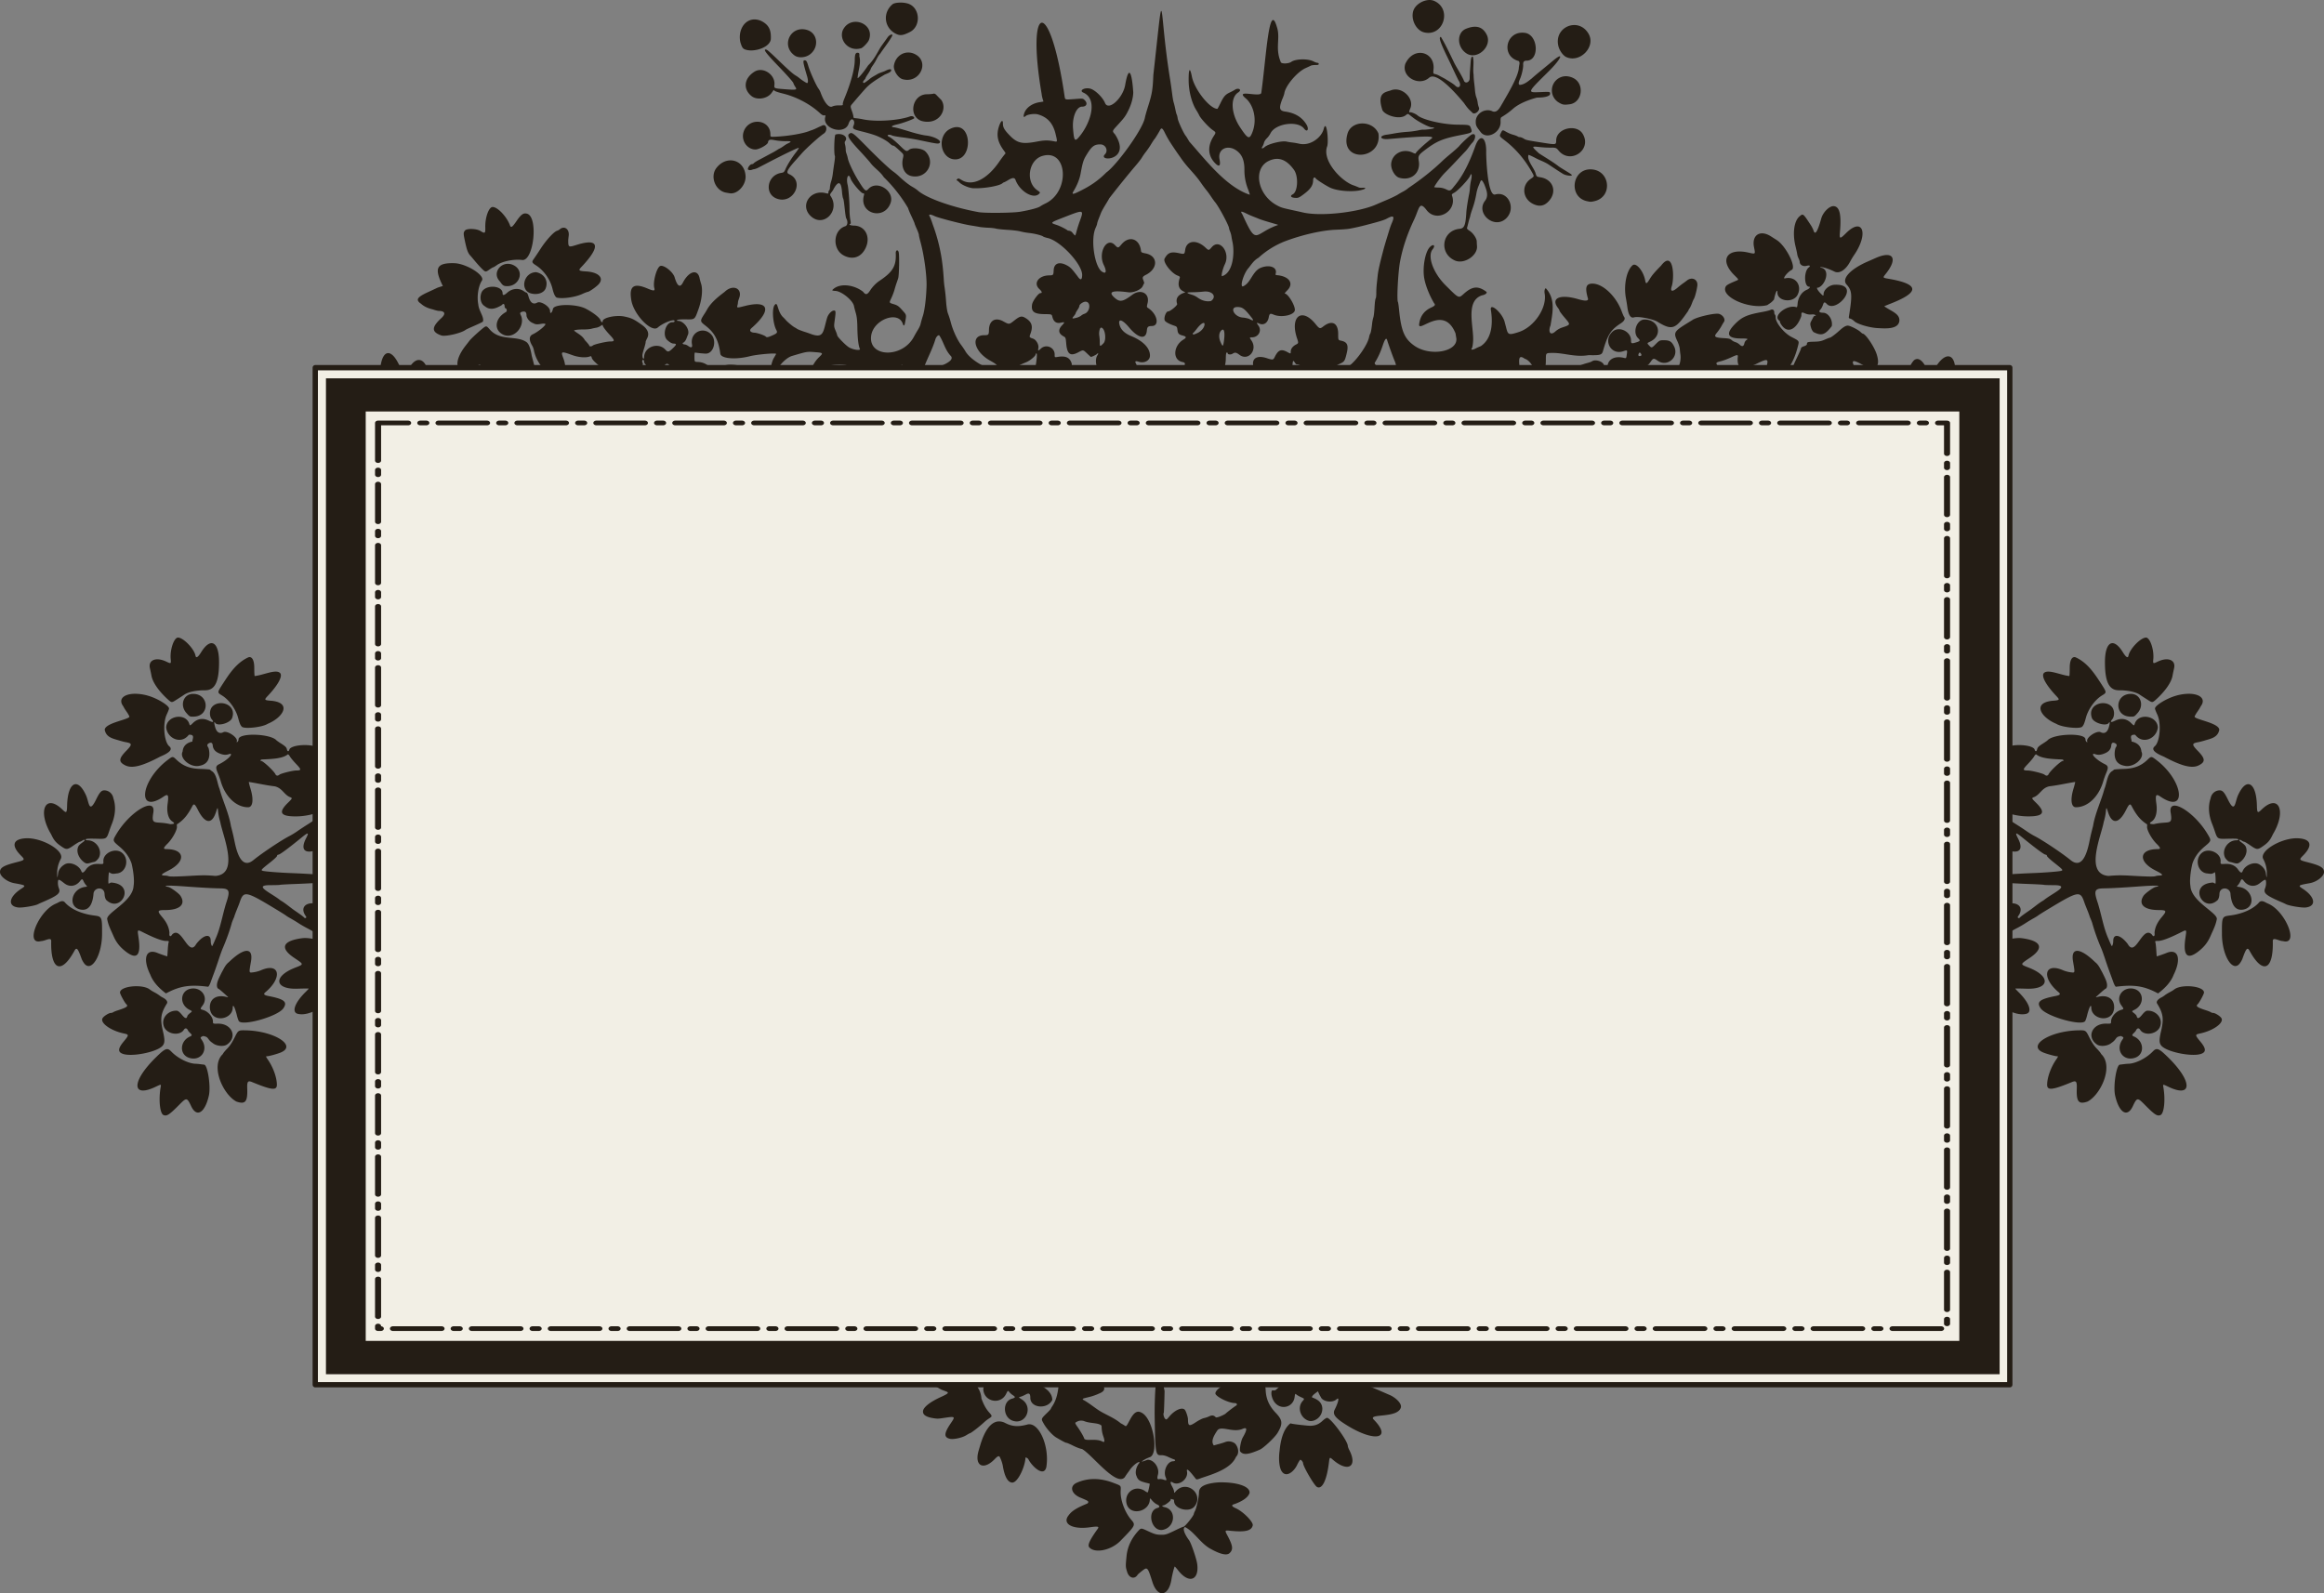 <svg xmlns="http://www.w3.org/2000/svg" xml:space="preserve" width="875" height="600" viewBox="0 0 231.51 158.75"><rect x="0" y="0" width="231.51" height="158.75" fill="#808080" stroke="none"/><defs><linearGradient id="a" x1="18.242" x2="93.699" y1="-.002" y2="-.002" gradientTransform="matrix(2.078 0 0 .483 0 .001)" gradientUnits="userSpaceOnUse"><stop offset="0" style="stop-color:#241d15;stop-opacity:1"/></linearGradient></defs><path d="M213.78 63.526c.397 0 .81 1.208.727 2.126-.045.492-.037.498.44.27 1.017-.485 1.814-.165 1.63.656-.053.234-.123.572-.156.753-.12.66-.712 1.516-1.634 2.358-.36.327-.39.33-.785.076l-.43-.275a25.79 25.894 0 0 1-.427-.28c-.407-.271-1.182-.434-2.064-.432-.982 0-1.392-.825-1.392-2.8 0-2.056.837-2.52 1.786-.99.316.51.507.624.56.338.132-.682 1.215-1.8 1.745-1.8zm-7.064 1.948c1.238.522 2.014 1.76 2.565 2.608.609.943.606.906.096 1.223-.693.428-1.362 1.362-1.587 2.214-.14.535-.23.746-.37.888-.252.253-2.051.054-2.564-.283-1.5-.61-2.453-2.064-.45-2.295.796-.06.816-.084.418-.504-1.054-1.12-1.522-2.014-1.194-2.287.434-.376 1.666.236 2.51.32.023-.021.04-.385.04-.807 0-.745.205-1.13.536-1.077zm11.295 3.653c1.129-.01 1.778.51 1.217 1.249-.19.393-.427.615-.6.997-.166.295 2.403.625 2.452 1.335-.142.77-.827.885-1.415 1.064-.24.074-.552.154-.692.178-.64.11-.645.24-.041.858.766.783.786 1.116.086 1.457-.668.326-1.687.068-3.46-.874-.351-.154-1.427-.583-.921-1.021.533-.422.688-2.276.266-3.176-.127-.271-.23-.54-.23-.595 0-.305 1.138-1.004 2.077-1.275a4.745 4.764 0 0 1 1.26-.197zm-5.736.009c.959-.002 1.358 1.13.67 1.902-.333.377-.335.378-.752.365-1.612-.051-1.532-2.264.082-2.267zm-13.628 8.55c-.054-.2-.14-.531-.191-.736a3.11 3.11 0 0 0-.26-.662c-.288-.505.597-1.426 1.803-1.877.897-.335 2.58-.154 2.692.29.05.2.196.188.235-.02.039-.208.15-.32.594-.603.22-.14.417-.275.437-.3.587-.69 3.79-.787 3.79-.113 0 .09.047.2.104.249.084.07.097.06.065-.06-.1-.387.963-1.095 1.347-.898.363.186.655.02.8-.454.132-.427.138-.684.013-.482-.232.379-1.475.036-1.681-.464-.526-1.43 1.422-1.958 2.048-1.043.219.356.2.89-.04 1.172-.235.275-.118.326.287.127.592-.294 1.14-.217 1.596.222.302.292.303.292.37.082.356-1.115 2.243-.824 2.3.356-.107 1.12-1.51 1.74-2.252.74-.69-.065-.32.484-.363.672.57.122.933.432.982 1.004.35.657-.78 1.626-1.681 1.412-1.194-.2-1.021-1.36-.906-1.77.156-.263.155-.268.053-.424-.278-.183-.446-.125-.47.162-.027.338-.215.59-.56.753-.515.24-.81.216-1.137.09-.417-.03.27.646 1.033 1.017.367.179.396.334.166.88a8.777 8.777 0 0 0-.29.799c-.44 1.566-1.545 2.625-2.737 2.625-.47 0-.57-.761-.24-1.847.109-.354.182-.657.164-.674-.89.14-1.73.338-2.576.435-.734.17-.886.764-1.46 1.052-.33.12-.328.126.153.597.98.96.744 1.354-.81 1.348-1.824-.007-3.747-.873-3.514-1.582.218-.723.297-1.432.136-2.074zm4.196-2.522c-.04-.022-.134.067-.232.237-.076.13-.353.462-.615.735-.52.545-.52.633.007.635.358.002 1.52.292 1.668.416.163.139.325.12.402-.043.148-.32 1.22-1.322 1.411-1.322.155 0 .07-.147-.089-.152-.73-.022-1.382-.08-1.657-.146-.339-.06-.694-.181-.897-.361zm11.484.27c.113.006.246.107.51.31 2.714 2.076 3.06 5.456.37 3.624-.445-.303-.52-.168-.395.727.114.824-.063 1.49-.465 1.755-.286.187-.224.265.215.265 1.488-.35 1.9.204 1.673-1.15-.275-1.646 2.32-.138 3.673 2.134.398.665.397.67-.267 1.229-.633.532-1.001 1.04-1.236 1.702-.19.782-.298 1.728-.2 2.25.08 1.576 2.813 2.699 2.62 3.336-.111.602-.398 1.13-.621 1.65-.27.632-.65 1.109-1.245 1.562-1.076.819-1.498.38-1.263-1.31.137-.985.193-.933-.59-.546-1.043.517-1.756.78-2.12.78-.284 0-.322.017-.277.128.028.07.07.416.09.768.022.352.042.64.047.64.072-.008.735-.236.945-.326 1.18-.506 1.543.534.75 2.148-.296.778-.907 1.376-1.56 1.873-1.337-.716-2.322-.91-4.204-.665-.057-.023-.17-.227-.251-.455a67.426 67.426 0 0 0-.34-.928 45.04 45.22 0 0 1-.483-1.39c-.16-.483-.336-.971-.394-1.085a19.864 19.944 0 0 1-.87-2.43c-.013-.08-.124-.37-.248-.645-.156-.513-.406-1.033-.556-1.476-.4-1.18-.578-1.148-3.576.663-.518.312-.99.609-1.05.66-.06.05-.274.18-.475.29-.2.112-.545.32-.765.464-.22.144-.597.362-.838.486a11.4 11.4 0 0 0-.746.422c-.17.11-.327.199-.35.199-.024 0-.148.077-.276.17-.44.328-1.254.702-1.366.63a.637.64 0 0 0-.28-.066c-.587-2.32.62-4.196-.398-5.987.24-4.96-.722-5.602 2.232-6.471.21.173.673.497 1.03.72.354.222.846.545 1.092.717.246.172.594.387.775.478.8.403 2.737 1.695 3.616 2.41.85.694 1.47.116 1.858-1.731l.13-.622c.037-.171.152-.638.257-1.037.21-1.294.826-2.532 1.132-3.701.241-.578.274-1.408.725-1.742a1.3 1.305 0 0 0 .228-.17c.02-.03.448-.063.95-.077 1.052-.028 1.738-.292 2.397-.923.184-.176.276-.264.39-.257zm9.706 2.705c.432.07.762.818.793 2.14.017.726.07.77.46.392 1.708-1.664 2.53.13 1.128 2.46-.29.648-.536.873-1.036 1.217-.483.333-.573.325-1.2-.11-.29-.202-.564-.366-.61-.366-.045 0-.164-.054-.264-.12-.25-.164-.333-.05-.092.128.446.326.514.41.57.713.072.4-.159.915-.558 1.247-.31.256-.397.222-.79.115-.32-.116-.41.01-.764-.47-.403-.757.228-1.756 1.11-1.76.11 0 .201-.032.201-.072 0-.088-.242-.105-1.204-.08-.86.022-.89.003-1.137-.728-.088-.261-.2-.573-.25-.693-.38-.917-.444-1.827-.18-2.598.088-.497.47-.797.901-.805.3 0 .47.19.83.924.715 1.447.692.263.993-.412.365-.82.762-1.176 1.098-1.122zm-11.841 2.018c-.096-.004-.206.162-.396.537-.7 1.387-1.394 1.477-1.797.236-.174-.535-.174-.535-.224-.023-.027.282-.12.723-.205.979-.229 1.34-1.957 5.2.472 5.39.886-.076 1.29-.078 2.443-.01 1.457.083 2.091.093 2.24.032a1.29 1.29 0 0 1 .348-.056c.49-.014.413-.123-.354-.512-1.76-.887-1.634-2.126.215-2.126.343 0 .317-.12-.12-.553-.476-.47-.966-1.366-.928-1.696.016-.132.005-.24-.022-.24-.028 0-.2-.123-.382-.274-.42-.35-.755-.798-1.121-1.5-.06-.117-.112-.181-.17-.183zm-11.319 2.894c-.07.008-.012.166.15.477.605 1.175.113 1.624-1.22 1.114-.68-.26-.746-.248-.693.117.025.176.056.763.068 1.308.023.966.027.987.196 1.035.095.027.205.047.245.045l.984-.06a90.701 91.065 0 0 1 1.895-.094c1.235-.046 2.693-.164 2.865-.233.173-.07.11-.136-.78-.84-.382-.301-.687-.594-.678-.651.009-.057-.052-.108-.14-.114-.15-.013-.995-.64-2.264-1.676-.357-.291-.556-.435-.627-.428zm27.788.473c.107-.004.212-.003.313.003 1.267.083 1.434.73.446 1.722-.42.422-.404.445.49.673 1.247.32 1.6.533 1.6.969 0 .425-.718.984-1.424 1.108-1.155.205-1.19.233-.708.545 1.255.81 1.41 1.75.31 1.876-.39.044-1.655-.166-1.955-.323a6.953 6.98 0 0 0-.378-.175c-1.647-.706-1.915-.93-1.707-1.43a1.53 1.53 0 0 0 .093-.566c-.02-.37-.068-.361-.65.092-.499.386-1.133.312-1.555-.23-.176-.236-.246-.233-.352.017-.047.11-.15.276-.23.366-.08.09-.13.168-.113.17.017.005.096.016.176.026 1.397.18 1.774 2.01.465 2.259-.925.173-1.223-.701-1.293-1.63-.119-.626-1.064-.65-1.096.067-.01.255-.066.468-.157.596-1.468 1.426-3.038-1.578-.48-1.725.115.06.221.11.237.11.055 0 .005-1.105-.053-1.141-.283.206-.407.174-.72.128-.979-.04-1.354-1.437-.554-2.07.672-.531 1.896.038 1.846.86-.017.283-.017.283.435.26.59-.032 1.016.15 1.305.56.228.324.37.38.445.177.225-.607 1.136-.994 1.65-.702.37.21.623.543.668.88.072.538.096.543.103.017a2.93 2.942 0 0 0-.359-1.421c-.416-.752 1.606-2.001 3.202-2.068zm-29.258 4.444a4.321 4.338 0 0 0-.074.514 6.265 6.265 0 0 1-.154.845c-.092.325-.185.985-.14.985.01 0 .275-.083.59-.183 1.321-.42 2.104.237 1.403 1.177-.033.045-.038.102-.01.129.072.073.142.057.234-.054.046-.055.408-.321.804-.59.514-.342 1.02-.804 1.51-1.076.853-.71 2.82-1.517 1.043-1.52-.522 0-.973-.014-1.002-.031-.028-.018-.675-.055-1.437-.083a76.865 77.174 0 0 1-2.065-.1c-.374-.028-.69-.034-.702-.013zm15.376.276c-.318-.007-.95.022-1.857.09-1.52.11-2.676.174-3.333.18-.946.01-1.033.22-.608 1.473.384 1.25.576 2.515 1.064 3.572.09.227.22.522.317.705.077 0 .152-.256.153-.523.004-.774.74-.61 1.45.324.776 1.382 1.452-1.881 2.383-.964.178.29.328.21.28-.15.047-.646.362-1.151.738-1.595.508-.6.47-.678-.32-.68-1.46-.002-2.067-.574-1.512-1.425.16-.243.957-.823 1.21-.878.355-.08.353-.122.035-.13zm10.512 1.544c.23 0 .415.146.606.23 1.746.677 3.185 4.18 1.54 3.753-.457-.012-1.03-.45-1.028-.002.07 2.905-.998 3.364-2.3.99-.229-.417-.344-.297-.718.75-.065.18-.214.43-.332.557-.719.768-1.703-.938-1.716-2.972-.01-1.752 0-1.774.808-1.877 1.254-.158 2.343-.652 2.907-1.321a.363.363 0 0 1 .233-.108zm-24.379 3.682c.188-.012.366-.01.525.013 1.934.265 2.216.978.77 1.952-.996.672-.992.633-.081.99 2.214.87 2.037 2.178-.283 2.087-.47-.018-1.031-.024-1.085-.01-.016.003.116.148.292.32 1.102 1.076 1.448 2.054.777 2.2-.562.123-1.204-.034-2.134-.52-.282-.146-1.127-.824-1.64-1.314-.22-.21-.425-.385-.454-.386-.23-.007-.28-.464-.077-.722.335-.427.53-.808.53-1.035 0-.116.058-.255.128-.307.234-.175.169-1.421-.096-1.852-.303-.493 1.515-1.33 2.83-1.416zm6.044 1.27c.394.019 1.005.396 1.757 1.127.36.274.514.69.71 1.022.254.529.644 1.18.4 1.583-.144.076-.33.228-.827.679-.265.239-.264.24-.046.183 1.028-.266 1.72.216 1.65 1.15-.163 1.467-2.202 1.13-2.27-.032 0-.513-.216-.12-.441.8-.04.16-.111.37-.16.466-.29.57-3.873-.432-4.438-1.243-.452-.647-.117-.927 1.486-1.237.43-.083.519-.19.305-.368-1.754-1.461-1.44-3.015.442-2.192.2.088.542.179.758.2.443.049.43.12.223-1.112-.118-.702.058-1.043.452-1.024zm10.876 3.525c.838-.02 1.724.22 1.724.628 0 .15-.458 1-.622 1.154-.226.213-.07.328.84.622.22.07.432.158.47.192a.373.374 0 0 0 .212.063c.216 0 .732.33.843.537.25.47-.839 1.242-2.127 1.51-.526.108-.526.154.02.807.593.714.6 1.069.022 1.243-.93.28-3.27-.194-3.86-.783-.273-.273-.288-.593-.069-1.52.286-1.212.206-1.752-.403-2.732-.11-.177.063-.42.43-.602a2.18 2.189 0 0 0 .344-.221c.08-.066.293-.2.473-.293.18-.096.381-.217.446-.27.267-.218.753-.323 1.256-.335zm-5.753.233a1.34 1.34 0 0 1 .363.002c1.13.159 1.255 1.585.184 2.117-.287.142-.287.142-.032.338.14.109.256.24.256.293 0 .053.049.138.109.188.28.025.53-.611.905-.73.896-.068 1.687.77 1.28 1.663-.351.708-1.564.854-1.948.236-.132-.211-.315-.176-.422.082-.17.29-.575.425-.213.58 1.042.434 1.112 1.808.108 2.132-1.152.372-1.957-.761-1.264-1.777.174-.255.174-.256-.118-.395-.627.085-.365.304-.956.692-.352.31-1.095.39-1.437.154-1.076-.743-.478-2.106.912-2.078.492.01.493.01.493-.228 0-.431.469-.984.965-1.132.33-.1.329-.086.045-.482-.496-.694-.032-1.547.77-1.655zm-5.064 4.163c.763-.017.763-.017 1.12.707.244.494.482.85.747 1.12.214.218.41.46.434.54 1.267 1.19-.03 4.033-1.361 4.73-.88.302-1.118.022-1.073-1.268.026-.746-.055-.853-.51-.665-1.95.803-2.456.85-2.444.234.015-.724.37-1.71.894-2.474.219-.32.225-.343.085-.343-.188 0-1.047-.238-1.387-.384-1.608-.69.687-2.133 3.495-2.197zm7.85 1.87c.239.005.54.257 1.143.85 2.412 2.374 2.413 4.055.003 2.905-.556-.265-.557-.265-.508.01.225 1.265.084 2.655-.284 2.805-.33.135-.578-.028-1.583-1.045-.713-.721-.755-.714-1.18.18-.543 1.144-1.36.648-1.752-1.07-.21-.92.121-3.08.474-3.088.29-.03.593-.083.84-.088.72-.014 1.796-.554 2.431-1.218.15-.156.27-.243.414-.24z" style="fill:#241d15;fill-opacity:1;stroke-width:.073"/><path d="m93.79 138.467.45.17c.325.12.244.212-.482.543-1.002.455-1.627.913-1.787 1.31-.172.574.55.738.995.814.43.065.46.065 1.077-.026 1.128-.167 1.141-.157.671.532-.69 1.014-.706 1.424-.054 1.555.356.07 1.18-.11 1.57-.346.19-.117.36-.21.376-.21.104 0 .913-.62 1.443-1.108.645-.598.983-.435.49-.964-.389-.439-.58-.894-.769-1.376-.257-3.664-7.992-3.009-3.98-.894zm4.164-.032c.07 1.24 1.718 1.572 2.269.455.177-.359.177-.359.329-.18.082.1.241.238.351.307.273.17.254.25-.08.34-.987.266-.936 1.872.07 2.205 1.314.436 2.075-1.377.894-2.128-.335-.214-.335-.213-.126-.265.117-.03.35-.132.522-.227.33-.185.455-.09.455.338 0 1.02 1.693 1.183 2.189.21-.005-2.308-6.894-2.88-6.872-1.055zm6.903 1.63c-.095.14-.173.275-.173.3 0 .024-.124.165-.274.314-.737.722-.715.666-.45 1.147.292.528.879 1.18 1.27 1.41.659.386.925.524 1.012.524.05 0 .36.133.684.296.328.163.71.305.855.316 1.01.555 3.433 3.817 4.271 2.806.146-.247.32-.465.469-.677.293-.47 1-1.008 1-.76-.306.318-.496.946-.302 1.335.163.484.457.516.874.647.229.053.426.103.438.111.02.014-.102.594-.174.827-.02.07-.125.028-.355-.138-1.062-.643-2.14.361-1.726 1.454.46 1.08 2.263.598 2.27-.604 0-.116.045-.088.231.138.128.154.342.328.476.383.283.12.315.286.065.35-1.15.29-.612 2.44.544 2.18 1.234-.28 1.344-2.016.142-2.258-.212-.042-.308-.17-.128-.17.173 0 .79-.476.75-.578-.025-.068 0-.085.08-.055a.677.68 0 0 0 .182.044c.038 0 .068.068.068.15 0 .792 1.525 1.194 2.04.537.975-1.244-.82-2.696-1.862-1.507-.17.194-.174.195-.176.032 0-.09-.092-.327-.203-.526-.21-.376-.185-.54.057-.387.624.391 1.582-.34 1.432-1.094-.074-.37.193-.154.817.662.134.176.134.176.641-.018 1.165-.388 2.934-.919 3.427-2.102.45-.44.097-1.245-.2-1.393a1.02 1.024 0 0 0-.91-.065 6.51 6.51 0 0 1-.57.176c-.201.053-.44.12-.53.148-.34-.423.037-1.025.337-1.48.369-.548 1.549.25 2.523-.17.482-.208.487.055.016.868-.185.32-.353 1.257-.247 1.385.3.368.796.32 1.955-.184.378-.166 1.498-1.224 1.764-1.668.54-.904.508-1.276-.173-1.988-.68-.71-.99-1.43-1.015-2.342-.197-2.646-5.25-.365-4.994.454.19.353 1.362.905 1.923.905.205 0 .285.157.129.252-.24.148-.884.64-1.083.83-.33.19-.798.387-.94.34-.172-.206-.378-.24-.651-.103a2.39 2.39 0 0 1-.523.177c-.147.027-.514.213-.817.413-.661.437-.776.395-.78-.288 0-.217-.191-.803-.306-.94-.26-.317-1.008.004-1.561.67-.255.305-.29.324-.403.22-.125-.113-.223-.509-.145-.587.023-.023.06-1.004.085-2.18-.947-4.792-1.003 1.65-.99 2.406.058 3.754.096 4.004.604 3.983.24-.01.464.042.745.174.22.104.476.211.567.24.199.06.146.186-.078.19-.563.007-1.007.956-.744 1.586.137.33.113.355-.22.244-.146-.049-.33-.07-.406-.05-.205.053-.24-.057-.137-.455.17-.664-.386-1.473-1.014-1.475-.221.064-.308.116-.561.183-.08.032-.028-.024.117-.125a2.84 2.84 0 0 1 .63-.307c.914-.306.4-3.623-.677-4.363-.515-.354-.857-.18-1.305.66-.341.642-.355.657-.507.548a3.699 3.714 0 0 0-.398-.234c-.692-.583-1.634-.904-2.28-1.353-.472-.322-.974-.727-1.455-.98-.098-.117-.118-.108.67-.3.27-.067.68-.213.911-.327.935-.355.43-.913-.162-1.23-5.196-2.2-3.09.28-4.466 2.445zm21.82-1.447c-.08.283.045.751.26 1.057.612.873 1.892.572 2.03-.478.045-.342.057-.359.175-.25.07.063.284.184.476.27.347.153.347.153.134.396-.55.63-.203 1.701.632 1.953.434.143 1.32-.266 1.344-1.195-.013-.54-.334-.898-1.004-1.124-.134-.14.37-.47.563-.62.084.182.17.392.283.56.18.477 1.155.625 1.57.24.307-.284.21.251-.182 1.025-.24.474.063.853 1.274 1.596 2.754 1.687 4.47 1.296 2.623-.596-.667-.667 2.386-.079 2.698-1.22.106-.405-.554-1-1.114-1.238-2.56-1.089-7.888-3.782-11.338-.512-.228.158-.347-.067-.424.136zm5.517 2.65c-.067 0-.278.141-.467.317-.424.392-.85.523-1.491.461-.938-.09-1.56-.175-1.683-.227-.768.577-1.004 1.882-1.08 2.71-.096.664-.077 1.442.134 1.942.455.91 1.3.131 1.592-.474.143-.302.295-.55.337-.55.092 0 .27.221.274.34.01.34 1.11 2.223 1.385 2.37.503.272.96-.636 1.177-2.337.085-.673.075-.663.423-.363 1.49 1.28 2.476.68 1.617-.984-.08-.152-.144-.33-.144-.393 0-.505-1.701-2.813-2.073-2.813zm-32.8.366c-.71.093-1.315.905-1.751 2.383l-.152.513c-.457 1.525.476 2.02 1.602.85.339-.35.456-.373.553-.098.12.244.2.52.25.755.175 1.1.506 1.684.957 1.684.535-.025 1.21-1.473 1.298-2.393-.065-.17.196-.1.298.078.374.727 1.536 1.798 1.78.787.353-2.079-.748-4.564-1.886-4.257-.915.247-1.504.205-2.204-.15a1.271 1.276 0 0 0-.744-.15zm7.775.082c.1-.037.324-.254.8-.132.612.27 1.486.15 1.763.472.016.452.063.73.17 1.034.155.435.15.624-.013.577-.67-.398-1.665-.043-1.875-.312-.05-.196-.375-.76-.715-1.238-.17-.237-.23-.363-.13-.4zm1.858 5.653a4.27 4.287 0 0 0-1.758.367c-.753.33-.571 1.1.349 1.482.72.3.792.34.792.447 0 .063-.057.134-.128.158-.677.285-1.438.606-1.82 1.15-.7.85.372 1.454 2.13 1.2.77-.113.93-.08.76.157-.79 1.097-1.03 1.613-.852 1.828.543.657 2.188.32 3.124-.64 1.51-1.548 1.52-1.565 1.063-2.095-.634-.734-1.091-1.976-1.05-2.85.027-.57.07-.52-.697-.813-.67-.257-1.304-.387-1.913-.39zm12.844.33a5.643 5.666 0 0 0-1.408.132c-.715.173-1.023.44-1.025.89-.003.437-.237 1.524-.394 1.823-.062.12-.115.25-.115.284 0 .185-.887 1.293-1.034 1.293-.044 0-.35.13-.675.288-.983.48-1.114.523-1.558.514-.467-.009-.653-.06-1.3-.363-.61-.285-.656-.295-.83-.174-.764.78-1.212 1.67-1.311 2.675-.099 1.03-.098 1.04.062 1.562.193.625.747.77 1.05.274.029-.043.24-.225.47-.403.497-.384.529-.348.995 1.127.511 1.617 1.623 1.467 1.9-.257.076-.472.283-1.283.328-1.278.022.002.183.185.357.407 1.05 1.335 2.087.976 1.88-.653-.065-.51-.6-2.086-.804-2.362-.514-.7-.676-1.235-.4-1.323.896.475 1.47 1.521 2.415 2.1 1.03.595 1.72.767 2.009.498.38-.356.34-.72-.184-1.709-.31-.582-.311-.58.29-.518 1.47.147 2.074.002 2.204-.535.08-.336-.94-1.374-1.682-1.71-.465-.213-.484-.327-.073-.438.62-.233 1.29-.595 1.439-1.09.064-.632-1.144-1.023-2.606-1.053z" style="fill:#241d15;fill-opacity:1;stroke-width:.073"/><path d="M17.73 63.526c-.396 0-.81 1.208-.726 2.126.044.492.036.498-.44.27-1.018-.485-1.815-.165-1.63.656.053.234.123.572.156.753.12.66.71 1.516 1.633 2.358.36.327.39.33.786.076l.43-.275c.064-.04.256-.165.426-.28.408-.271 1.182-.434 2.064-.432.982 0 1.393-.825 1.392-2.8 0-2.056-.836-2.52-1.786-.99-.315.51-.506.624-.561.338-.13-.682-1.214-1.8-1.744-1.8zm7.064 1.948c-1.237.522-2.014 1.76-2.564 2.608-.61.943-.606.906-.097 1.223.693.428 1.362 1.362 1.587 2.214.14.535.23.746.37.888.252.253 2.052.054 2.565-.283 1.5-.61 2.452-2.064.448-2.295-.795-.06-.814-.084-.417-.504 1.055-1.12 1.522-2.014 1.194-2.287-.434-.376-1.666.236-2.51.32-.022-.021-.04-.385-.04-.807 0-.745-.205-1.13-.536-1.077zM13.5 69.127c-1.128-.01-1.777.51-1.217 1.249.19.393.428.615.6.997.166.295-2.402.625-2.451 1.335.14.77.827.885 1.414 1.064.24.074.552.154.693.178.638.11.644.24.04.858-.766.783-.786 1.116-.086 1.457.668.326 1.686.068 3.46-.874.351-.154 1.426-.583.921-1.021-.533-.422-.689-2.276-.267-3.176.127-.271.231-.54.231-.595 0-.305-1.138-1.004-2.077-1.275a4.745 4.764 0 0 0-1.261-.197zm5.736.009c-.96-.002-1.358 1.13-.67 1.902.333.377.336.378.752.365 1.612-.051 1.532-2.264-.083-2.267zm13.628 8.55c.055-.2.14-.531.192-.736.05-.204.167-.502.259-.662.289-.505-.597-1.426-1.803-1.877-.896-.335-2.581-.154-2.692.29-.05.2-.196.188-.235-.02-.038-.208-.15-.32-.593-.603a5.132 5.153 0 0 1-.438-.3c-.586-.69-3.79-.787-3.79-.113 0 .09-.046.2-.103.249-.085.07-.097.06-.066-.06.1-.387-.963-1.095-1.346-.898-.363.186-.656.02-.801-.454-.131-.427-.138-.684-.013-.482.233.379 1.475.036 1.682-.464.526-1.43-1.422-1.958-2.05-1.043-.217.356-.2.89.04 1.172.237.275.12.326-.285.127-.593-.294-1.14-.217-1.597.222-.303.292-.303.292-.37.082-.357-1.115-2.244-.824-2.3.356.106 1.12 1.51 1.74 2.252.74.69-.065.32.484.362.672-.57.122-.933.432-.98 1.004-.35.657.78 1.626 1.68 1.412 1.193-.2 1.021-1.36.905-1.77-.155-.263-.155-.268-.052-.424.277-.183.446-.125.47.162.026.338.214.59.56.753.515.24.808.216 1.137.09.417-.03-.27.646-1.033 1.017-.367.179-.396.334-.167.88.107.252.237.612.29.799.44 1.566 1.546 2.625 2.737 2.625.471 0 .57-.761.24-1.847-.108-.354-.18-.657-.164-.674.89.14 1.73.338 2.577.435.734.17.886.764 1.46 1.052.33.12.328.126-.154.597-.98.96-.744 1.354.81 1.348 1.824-.007 3.748-.873 3.514-1.582-.218-.723-.297-1.432-.136-2.074zm-4.196-2.522c.04-.022.133.067.23.237.077.13.354.462.616.735.52.545.52.633-.008.635-.357.002-1.52.292-1.667.416-.163.139-.325.12-.402-.043-.15-.32-1.22-1.322-1.411-1.322-.155 0-.07-.147.088-.152.73-.022 1.382-.08 1.658-.146.338-.06.693-.181.896-.361zm-11.485.27c-.112.006-.245.107-.51.31-2.714 2.076-3.06 5.456-.37 3.624.445-.303.519-.168.395.727-.114.824.062 1.49.465 1.755.286.187.223.265-.215.265-1.488-.35-1.9.204-1.674-1.15.276-1.646-2.32-.138-3.673 2.134-.397.665-.396.67.269 1.229.632.532 1 1.04 1.236 1.702.188.782.297 1.728.2 2.25-.08 1.576-2.813 2.699-2.62 3.336.11.602.397 1.13.62 1.65.27.632.65 1.109 1.246 1.562 1.075.819 1.497.38 1.262-1.31-.136-.985-.192-.933.59-.546 1.043.517 1.756.78 2.12.78.285 0 .323.017.278.128-.03.07-.07.416-.091.768-.021.352-.042.64-.047.64-.072-.008-.735-.236-.945-.326-1.18-.506-1.543.534-.75 2.148.297.778.908 1.376 1.56 1.873 1.337-.716 2.323-.91 4.204-.665.058-.023.17-.227.252-.455.08-.228.233-.646.34-.928.105-.281.322-.908.48-1.39.16-.483.338-.971.395-1.085.349-.817.665-1.684.87-2.43.013-.08.125-.37.249-.645.155-.513.405-1.033.556-1.476.399-1.18.577-1.148 3.575.663.518.312.99.609 1.05.66.06.05.274.18.474.29.2.112.545.32.765.464.221.144.598.362.838.486.241.124.577.313.746.422.17.11.328.199.351.199.024 0 .148.077.275.17.441.328 1.254.702 1.366.63a.637.64 0 0 1 .28-.066c.588-2.32-.62-4.196.4-5.987-.24-4.96.72-5.602-2.233-6.471-.21.173-.673.497-1.028.72-.356.222-.848.545-1.094.717a7.907 7.939 0 0 1-.774.478c-.8.403-2.738 1.695-3.617 2.41-.85.694-1.47.116-1.857-1.731l-.131-.622a30.53 30.653 0 0 0-.257-1.037c-.21-1.294-.827-2.532-1.132-3.701-.242-.578-.274-1.408-.726-1.742a1.3 1.305 0 0 1-.227-.17c-.02-.03-.448-.063-.95-.077-1.052-.028-1.738-.292-2.397-.923-.183-.176-.276-.264-.39-.257zm-9.706 2.705c-.431.07-.761.818-.793 2.14-.017.726-.07.77-.46.392-1.707-1.664-2.53.13-1.128 2.46.29.648.536.873 1.037 1.217.483.333.573.325 1.2-.11.29-.202.563-.366.608-.366.045 0 .164-.054.264-.12.25-.164.334-.05.092.128-.446.326-.514.41-.57.713-.071.4.159.915.559 1.247.31.256.396.222.79.115.32-.116.41.01.763-.47.403-.757-.228-1.756-1.11-1.76-.11 0-.2-.032-.2-.072 0-.088.24-.105 1.203-.08.86.022.89.003 1.137-.728.088-.261.2-.573.25-.693.38-.917.444-1.827.18-2.598-.088-.497-.47-.797-.901-.805-.3 0-.47.19-.83.924-.714 1.447-.691.263-.992-.412-.366-.82-.763-1.176-1.1-1.122zm11.842 2.018c.095-.004.205.162.395.537.7 1.387 1.393 1.477 1.796.236.174-.535.175-.535.224-.023.027.282.12.723.205.979.23 1.34 1.957 5.2-.472 5.39-.886-.076-1.29-.078-2.442-.01-1.457.083-2.092.093-2.241.032a1.258 1.263 0 0 0-.347-.056c-.49-.014-.413-.123.355-.512 1.759-.887 1.634-2.126-.215-2.126-.343 0-.318-.12.118-.553.477-.47.967-1.366.93-1.696-.016-.132-.006-.24.022-.24.028 0 .199-.123.38-.274.421-.35.756-.798 1.122-1.5.06-.117.112-.181.17-.183zm11.317 2.894c.07.008.012.166-.148.477-.606 1.175-.114 1.624 1.22 1.114.68-.26.744-.248.692.117-.025.176-.056.763-.07 1.308-.021.966-.025.987-.194 1.035a1.106 1.11 0 0 1-.246.045l-.985-.06a90.702 91.066 0 0 0-1.895-.094c-1.233-.046-2.692-.164-2.864-.233-.173-.07-.11-.136.78-.84.383-.301.689-.594.68-.651-.01-.057.05-.108.138-.114.15-.013.996-.64 2.265-1.676.356-.291.556-.435.626-.428zm-27.788.473a2.959 2.97 0 0 0-.313.003c-1.266.083-1.434.73-.445 1.722.42.422.404.445-.49.673-1.248.32-1.6.533-1.6.969 0 .425.717.984 1.424 1.108 1.154.205 1.19.233.708.545-1.256.81-1.41 1.75-.31 1.876.39.044 1.654-.166 1.955-.323.067-.036.237-.115.378-.175 1.647-.706 1.914-.93 1.706-1.43a1.529 1.535 0 0 1-.092-.566c.019-.37.067-.361.65.092.498.386 1.132.312 1.555-.23.176-.236.245-.233.35.017.048.11.15.276.23.366.08.09.13.168.114.17a5.238 5.259 0 0 1-.176.026c-1.397.18-1.774 2.01-.464 2.259.925.173 1.223-.701 1.292-1.63.12-.626 1.064-.65 1.096.067.01.255.066.468.157.596 1.469 1.426 3.038-1.578.48-1.725-.115.06-.221.11-.236.11-.056 0-.005-1.105.052-1.141.283.206.408.174.72.128.98-.04 1.354-1.437.555-2.07-.673-.531-1.897.038-1.847.86.017.283.017.283-.434.26-.591-.032-1.017.15-1.305.56-.228.324-.37.38-.446.177-.225-.607-1.136-.994-1.65-.702-.37.21-.622.543-.668.88-.072.538-.096.543-.102.017a2.933 2.945 0 0 1 .358-1.421c.417-.752-1.605-2.001-3.202-2.068zm29.259 4.444c.012.02.045.253.073.514.028.26.098.643.155.845.09.325.184.985.14.985-.01 0-.276-.083-.591-.183-1.32-.42-2.103.237-1.402 1.177.032.045.037.102.01.129-.073.073-.143.057-.235-.054-.046-.055-.408-.321-.804-.59-.513-.342-1.02-.804-1.51-1.076-.853-.71-2.82-1.517-1.043-1.52.523 0 .973-.014 1.002-.031.029-.018.676-.055 1.437-.083a76.864 77.173 0 0 0 2.066-.1c.374-.028.69-.034.702-.013zm-15.377.277c.317-.007.95.022 1.856.09 1.52.11 2.676.174 3.333.18.946.01 1.033.22.608 1.473-.384 1.25-.575 2.515-1.064 3.572-.09.227-.22.522-.317.705-.077 0-.152-.256-.153-.523-.004-.774-.74-.61-1.45.324-.775 1.382-1.451-1.881-2.383-.964-.178.29-.328.21-.28-.15-.047-.646-.362-1.151-.737-1.595-.508-.6-.47-.678.32-.68 1.46-.002 2.067-.574 1.51-1.425-.157-.243-.955-.823-1.208-.878-.356-.08-.353-.122-.035-.13zM6.219 89.788c-.23 0-.416.146-.606.23-1.747.677-3.185 4.18-1.54 3.753.456-.012 1.029-.45 1.028-.002-.071 2.905.997 3.364 2.3.99.228-.417.344-.297.718.75.065.18.214.43.33.557.72.768 1.705-.938 1.717-2.972.01-1.752 0-1.774-.808-1.877-1.253-.158-2.342-.652-2.907-1.321a.362.363 0 0 0-.232-.108zm24.378 3.682a2.665 2.676 0 0 0-.525.013c-1.934.265-2.216.978-.77 1.952.997.672.994.633.082.99-2.214.87-2.036 2.178.283 2.087.47-.018 1.03-.024 1.086-.01.015.003-.116.148-.292.32-1.103 1.076-1.448 2.054-.777 2.2.56.123 1.204-.034 2.134-.52.282-.146 1.127-.824 1.64-1.314.22-.21.424-.385.453-.386.23-.007.28-.464.078-.722-.336-.427-.532-.808-.532-1.035 0-.116-.057-.255-.127-.307-.233-.175-.168-1.421.097-1.852.303-.493-1.515-1.33-2.83-1.416zm-6.043 1.272c-.394.018-1.005.395-1.757 1.126-.36.274-.514.69-.71 1.022-.254.529-.644 1.18-.4 1.583.144.076.329.228.827.679.265.239.265.24.046.183-1.027-.266-1.72.216-1.65 1.15.164 1.467 2.203 1.13 2.27-.032 0-.513.217-.12.44.8.04.16.112.37.16.466.292.57 3.874-.432 4.44-1.243.45-.647.116-.927-1.486-1.237-.432-.083-.52-.19-.305-.368 1.753-1.461 1.44-3.015-.443-2.192a3.01 3.01 0 0 1-.758.2c-.443.049-.43.12-.222-1.112.118-.702-.06-1.043-.452-1.024zm-10.875 3.524c-.84-.02-1.725.22-1.725.628 0 .15.458 1 .622 1.154.226.213.07.328-.84.622-.22.07-.432.158-.47.192a.373.374 0 0 1-.213.063c-.215 0-.731.33-.842.537-.25.47.838 1.242 2.126 1.51.527.108.526.154-.018.807-.594.714-.601 1.069-.023 1.243.93.28 3.27-.194 3.859-.783.273-.273.288-.593.07-1.52-.287-1.212-.207-1.752.403-2.732.11-.177-.064-.42-.43-.602a2.18 2.189 0 0 1-.344-.221 3.597 3.611 0 0 0-.474-.293 3.708 3.723 0 0 1-.446-.27c-.267-.218-.752-.323-1.255-.335zm5.752.233a1.337 1.342 0 0 0-.362.002c-1.132.159-1.256 1.585-.184 2.117.287.142.286.142.03.338-.14.109-.254.24-.254.293 0 .053-.05.138-.11.188-.28.025-.53-.611-.905-.73-.896-.068-1.687.77-1.28 1.663.352.708 1.564.854 1.949.236.13-.211.315-.176.42.082.17.29.577.425.214.58-1.042.434-1.112 1.808-.108 2.132 1.152.372 1.958-.761 1.264-1.777-.174-.255-.173-.256.118-.395.627.085.365.304.956.692.352.31 1.096.39 1.437.154 1.077-.743.478-2.106-.912-2.078-.492.01-.492.01-.492-.228 0-.431-.47-.984-.966-1.132-.33-.1-.33-.086-.044-.482.495-.694.032-1.547-.77-1.655zm5.064 4.163c-.762-.017-.762-.017-1.12.707-.244.494-.481.85-.747 1.12-.214.218-.41.46-.433.54-1.268 1.19.03 4.033 1.36 4.73.88.302 1.118.022 1.074-1.268-.026-.746.055-.853.508-.665 1.952.803 2.458.85 2.445.234-.014-.724-.37-1.71-.894-2.474-.218-.32-.224-.343-.085-.343.188 0 1.048-.238 1.388-.384 1.608-.69-.687-2.133-3.496-2.197zm-7.85 1.87c-.24.005-.541.257-1.142.85-2.412 2.374-2.414 4.055-.003 2.905.556-.265.556-.265.507.01-.224 1.265-.084 2.655.284 2.805.33.135.579-.028 1.584-1.045.713-.721.754-.714 1.179.18.544 1.144 1.36.648 1.752-1.07.21-.92-.122-3.08-.475-3.088-.29-.03-.593-.083-.84-.088-.718-.014-1.796-.554-2.43-1.218-.15-.156-.271-.243-.415-.24z" style="fill:#241d15;fill-opacity:1;stroke-width:.073"/><path d="M142.28.007c-.64.055-1.33.514-1.5 1.1-.248.852.3 1.921 1.08 2.116 1.918.478 2.831-2.317 1.022-3.128a1.218 1.223 0 0 0-.602-.088ZM89.595.26c-.3.012-.567.068-.684.166-1.03.861-.827 2.405.39 2.966.385.176.666.135 1.33-.196 1.145-.573 1.04-2.423-.162-2.832a2.588 2.598 0 0 0-.874-.104Zm26.077.832c-.118.08-.28 1.923-.78 6.386-.06 1.454-.13 1.882-.508 3.073-.16.502-.312 1.045-.34 1.206-.245 1.208-2.84 4.73-3.832 5.424-.835.841-1.644 1.394-2.916 1.993-.44.206-.54.176-.364-.11.344-.555.609-1.204.706-1.73.227-1.22.283-1.393.643-1.978.484-.79.747-.979 1.346-.968.53.01.803.638.432 1.002-.72.743 2.716.635 1.018-2-.292-.32-.29-.335.165-.829.764-.83.866-.966 1.17-1.58.285-.57.469-1.25.479-1.765-.113-1.82-.42-2.946-.805-.746-.22 1.302-1.663 2.63-2.007 1.792-.24-.586-1.027-1.337-1.507-1.438-.592-.124-1.118.221-.63.413 1.572.743.537 3.392-.6 4.572-.29.272-.365.1-.452-1.029-.087-1.116.347-2.156.899-2.153.446.003.589-.316.28-.632-.18-.185-.196-.188-.855-.138-1.12.085-1.096.089-1.15-.182-1.483-10.227-3.86-9.432-2.298-.31.03.272.096.493.18.744 0 .01-.155.04-.346.068-.768.106-1.398.557-1.574 1.124-.105.339-.052.437.142.264.195-.172.886-.266 1.23-.166.952.274 1.495.875 1.755 1.944.19.785.189.804-.098.746-.66-.13-1.003-.126-1.771.02-1.427.27-1.938.16-2.66-.573-.573-.582-.72-.837-.716-1.243.004-.453-.24-.225-.423.394-.24.817-.093 1.483.51 2.305.202.274.202.278.076.404a11.96 12.008 0 0 0-.564.766c-1.208 1.73-2.644 2.42-3.706 1.779-.303-.183-.342-.191-.45-.087-.063.064-.085.116-.046.117.038 0 .163.095.277.21.256.26.944.55 1.355.572.996.051 2.593-.215 2.912-.486.064-.054.138-.1.164-.1.026 0 .21-.096.407-.214.444-.268.65-.276.742-.027.417 1.136 1.777 1.947 2.34 1.395.143-.142.142-.144-.188-.377-1.18-.836-.854-2.992.515-3.402 2.537-.759 2.81 3.561.3 4.74a4.121 4.138 0 0 0-.515.287c-.204.145-1.008.36-1.975.526-.735.127-3.551.155-4.163.04-2.67-.491-5.241-1.414-6.075-2.177a3.583 3.597 0 0 0-.5-.334c-.363-.204-.87-.604-1.383-1.09a5.623 5.646 0 0 0-.56-.46c-.33-.226-1.47-1.296-2.51-2.352-1.49-1.514-1.58-1.581-1.847-1.389-.251.181-.04.532.982 1.63.526.566 1.03 1.132 1.12 1.258.395.529.984.87 1.334 1.428a14.81 14.81 0 0 1 2.432 3.098c0 .058.144.412.32.783.177.374.322.706.32.74 0 .033.097.273.215.533.117.261.214.532.214.605 0 .072.065.363.144.646.369 1.33.652 3.384.618 4.478-.038 1.19-.184 2.373-.362 2.93a10 10.04 0 0 0-.23.813c-.023.125-.143.388-.265.582-.122.197-.3.504-.395.685-1.132 2.158-4.545 2.095-4.267-.077.209-1.633 2.74-2.566 3.167-1.168.063.207.156.16.203-.102.156-.877.175-.786-.27-1.29-.346-.393-.47-.481-.836-.594-.498-.152-.485-.115-.232-.658.108-.232.24-.587.295-.788.054-.2.14-.48.19-.621.05-.14.128-.37.175-.511.097-.291.133-2.366.046-2.626-.092-.274-.303-.177-.287.132.063 1.24-.286 1.844-1.56 2.7a3.462 3.462 0 0 0-.985.992c-.296.45-.452.48-.707.14-.895-.709-2.394-.927-3.08-.157.022.037.162.07.31.073.604.01 1.752.938 1.86 1.504.026.13.109.452.186.716.1.346.143.75.153 1.468.015 1.01.11 1.813.248 2.078.106.203-.613.116-1.057-.128-.315-.172-1.206-1.079-1.204-1.224 0-.047-.074-.26-.165-.472-.153-.357-.16-.437-.09-.94.134-.975.127-1.063-.084-1.044-.237.02-.557.37-.664.723-.404 1.366-.292 2.092-1.605 1.614a12.07 12.07 0 0 0-.638-.22c-.29-.09-.72-.259-.764-.306a1.609 1.615 0 0 0-.232-.14c-.195-.105-.73-.553-.883-.739a4.786 4.805 0 0 0-.278-.289c-.603-.602-.48-1.68-.85-1.16-.26.414-.146 1.831.2 2.47.127.235.07.314-.374.51-.505.226-.607.238-.73.084a3.937 3.953 0 0 0-1.004-.338c-.493-.01-.65-.221-.356-.477 2.044-1.793 1.725-2.804-.69-2.187-.77.197-.797.195-.728-.052.03-.11.055-.251.054-.312-.001-.06.048-.239.109-.395.386-1-.62-1.45-1.44-.645-.627.472-1.294 1.002-1.707 1.687-.09.16-.2.345-.242.41-.53.809-.53.822.06 1.277.885.685 1.283 1.442 1.46 2.779.064.495 1.502.62 2.945.254.72-.182 2.616-.347 2.615-.228 0 .016-.1.193-.22.395-.12.196-.21.492-.273.79h.847c.355-.46.833-.867 1.238-.986 1.487-.439 1.483-.439 2.262-.378.85.067.865.083.42.508-.248.236-.47.553-.627.856h1.557c.523-.13 1.438-.16 1.926-.036.053.013.079.024.12.036h4.987a5.23 5.23 0 0 0 .36-.109c-.021.037-.038.073-.06.109h2.252c.32-.82.803-1.725 1.078-2.646.08-.26.31-.476.397-.371.435.672.55 1.412 1.14 2.037.3.333-.25.687-.962.98h4.192c-.716-.342-1.5-.942-1.79-1.471a7.405 7.435 0 0 0-.422-.62c-.391-.525-.811-1.44-1.011-2.202a8.835 8.87 0 0 0-.283-.897c-.083-.2-.157-.666-.2-1.255a17.8 17.871 0 0 0-.136-1.305 8.75 8.785 0 0 1-.093-.899 26.725 26.725 0 0 0-.11-1.28 17.257 17.326 0 0 0-.982-4.14c-.117-.365-.26-.737-.316-.829-.135-.22.06-.226.504-.017.379.18 2.79.803 3.585.927.32.05.718.117.884.15.165.03.548.066.852.078.304.01.655.05.782.088.126.038.645.094 1.153.124.509.03 1.089.1 1.289.157.2.056.594.126.875.156.53.055 1.254.239 1.388.351.043.037.245.104.45.15 1.284.292 3.449 2.615 3.434 3.686-.006.466-.142.55-.38.233-.631-.845-.793-1.014-1.162-1.206-.748-.392-1.266-.19-1.296.505-.022.482-.038.499-.45.504-1.047.013-1.603.78-.982 1.356.277.258.318.413.107.412-.192-.003-.77.787-.824 1.123-.115.72.188.96 1.23.97.724.008.724.008.788.265.122.494.396.685.846.589.412-.089.422-.065.112.269-.412.441-.353.819.17 1.098.19.1.208.15.25.679.088 1.088.4 1.327 1.193.91.512-.27.486-.274.9.122.192.184.359.333.37.334.084 0 .553-.227.59-.286.026-.04.078-.073.117-.073.039 0 .013.086-.056.19-.17.254-.191.672-.085 1.055h4.015c-.023-.067-.045-.136-.073-.185-.156-.271-.085-.331.255-.22.558.182 1.116-.121 1.12-.608.009-.753-.68-1.468-1.887-1.96-.682-.277-1.076-.692-1.17-1.23-.093-.534.36-.364.966.363.926 1.112 1.696 1.26 1.779.342.035-.387.118-.464.503-.47.782-.012.55-1.177-.351-1.773-.17-.11-.17-.128-.08-.495.246-.98-.666-1.476-1.531-.836-.951.705-1.24.75-1.772.27-.648-.583-.225-.742 1.39-.526.486.066 1.254-.253 1.415-.585.056-.116.13-.268.166-.336-.082-.417-.341-.55.106-.788 1.288-.609 1.305-1.915.027-2.165-.383-.074-.44-.107-.457-.265-.137-1.207-1.182-1.548-1.944-.635-.323.387-.342.389-.662.06-.822-.843-1.708.803-1.087 2.02.132.263.402 1-.181.642-.74-.45-1.177-3.225-.64-4.376.08-.172.146-.357.147-.41 0-.053.065-.261.144-.46l.243-.62c.055-.14.26-.512.454-.826.194-.313.354-.587.354-.608a107.821 108.254 0 0 1 2.44-3.03c.348-.394.715-.858.817-1.03.102-.173.286-.436.408-.586a8.33 8.363 0 0 0 .514-.753c.16-.263.314-.496.34-.515.048-.035.406-.617.557-.903.138-.263.243-.197.488.306.135.276.364.684.51.908.27.416.722 1.086.82 1.217.03.04.183.258.338.481.155.223.446.59.647.816.803.9.959 1.089 1.278 1.55.183.265.418.581.522.704.105.121.31.403.458.625.147.222.338.488.425.592.364.431 1.386 2.345 1.383 2.589 0 .045.045.186.1.313.056.129.117.349.137.49.02.14.073.422.119.625.202 1 .066 3.035-1.068 3.35-.08-.082.087-.758.297-1.196.567-1.181-.52-2.6-1.305-1.7-.307.353-.298.352-.655.022-.867-.804-1.856-.686-1.992.237-.07.461-.067.46-.63.339-.79-.17-1.11-.047-1.424.55-.182.345.667 1.449 1.298 1.686.212.08.25.124.21.246-.23.706-.1 1.122.427 1.357.146.065.146.065 0 .115-.622.207-.857.588-.683 1.104.048.144-.685.751-.905.749-.198-.003-.428.59-.34.877.046.152.41.36.943.539.268.09.294.122.329.411.047.382.128.472.516.574.392.102.414.204.088.402-1.03.624-1.102 2.038-.114 2.236.265.053.31.137.2.382h4.04c.05-.211.086-.435.089-.685.006-.464.034-.64.1-.64.05 0 .09.032.09.07-.001.133.297.166.475.052.25-.16.36-.143.703.11.883.658 1.833-.5 1.182-1.438-.195-.282-.193-.31.034-.307.66.007 1.037-.65.667-1.164-.21-.291-.196-.336.06-.215.455.215.862-.045.969-.62.068-.37.144-.412.47-.27.786.343 2.126.05 2.132-.465.006-.492-.697-1.626-1.01-1.63-.034 0 .085-.15.266-.333.685-.693.15-1.421-1.108-1.503-.066-.005-.084-.063-.055-.174.165-.633-.668-.917-1.554-.53-.805.395-.937 1.518-1.728 1.833-.313.002.104-1.328.578-1.844.288-.354.506-.742.985-1.014a8.544 8.578 0 0 1 2.64-1.643c1.746-.659 3.737-1.106 5.124-1.153.523-.017 1.098-.06 1.28-.094a22.25 22.34 0 0 0 1.683-.378c1.37-.355 1.783-.482 2.08-.643.66-.358.78-.235.464.479-.062.14-.173.452-.247.693l-.19.622c-.225.733-.32 1.062-.462 1.608-.31 1.186-.452 1.835-.497 2.269l-.09.841a9.75 9.75 0 0 0-.05.948c.002.24-.027.472-.065.518-.038.045-.088.442-.11.883-.023.44-.075.885-.116.988a3.231 3.244 0 0 0-.124.623c-.065.586-.133.932-.199 1.019-.03.04-.077.189-.105.332-.144.757-1.222 2.296-1.976 2.855h2.745c-.14-.096-.224-.201-.204-.309.31-.477.574-1.052.805-1.747.204-.612.35-.786.43-.509.109.374.62 1.793.75 2.08.077.171.12.34.135.485h12.291c-.04-.53-.122-1.185.53-.706.293.082.57.373.765.706h1.31a5.02 5.02 0 0 0 .03-.599c.003-.695-.016-.675.662-.685 1.143-.013 2.27.45 3.593.22 1.183.026 1.325-.016 1.44-.425.45-1.59.787-2.114 1.76-2.736.36-.231.485-.472.337-.655-.04-.05-.14-.28-.225-.512-.546-1.516-1.867-2.787-2.91-2.798-.662-.007-.783.38-.464 1.48.074.254-.266.279-.968.07-1.799-.532-2.772-.113-2.02.869.086.112.156.24.156.286 0 .045.225.348.502.674.628.74.64.698-.312 1.02a1.946 1.954 0 0 0-.602.366c-.556.498-.722-.03-.484-.602.18-1.157.55-2.59-.466-3.7-.1-.001-.166.27-.123.495.274 1.417-1.023 3.365-2.574 3.866-.97.314-1.067.287-1.23-.334a82.973 83.306 0 0 0-.184-.699c-.248-.901-1.496-1.97-1.365-1.169.163 1.015.243 2.77-1.003 3.607a5.708 5.73 0 0 0-.545.247c-.294.155-.49.128-.342-.047.046-.055.1-.373.12-.707.085-1.426-.813-3.985.885-4.558.312-.04.567-.251.43-.355-.81-.604-1.387-.557-2.219.183-.553.492-.477.525-1.817-.802-1.253-1.24-1.864-2.92-1.313-3.609.315-.393.08-.582-.277-.22-.464.47-.744 2.013-.56 3.092.136.775.521 1.704.978 2.49.158.166.1.264-.263.43-.73.333-1.118.865-1.22 1.672-.108.959 2.445-2.042 3.626.92.023.152.053.34.068.414.269 1.39-2.573 1.936-4.177.804-.992-.701-1.312-1.464-1.523-3.627-.035-.355-.083-.68-.107-.72-.13-.217.012-2.97.208-4.023.254-1.367.73-2.776 1.394-4.175.528-1.1.5-1.952 1.254-.963.996 1.299 3.086.108 2.53-1.442-.042-.119-.002-.173.208-.283.39-.205 1.453-1.339 1.602-1.707.139-.344.202-.048.093.435-.06.26-.11.596-.113.745a4.228 4.245 0 0 1-.077.622c-.13.63-.266 1.516-.285 1.85-.077 1.306-.197 1.597-.671 1.643-1.768.17-2.097 2.453-.456 3.163.918.395 2.276-.506 2.19-1.455a7.139 7.168 0 0 1-.025-.446c-.005-.31-.363-.84-.718-1.066-.2-.127-.28-.221-.247-.295.103-.364.167-.73.3-1.094.06-.37.233-.749.4-1.318a9.59 9.59 0 0 0 .225-.987 3.61 3.624 0 0 1 .249-.841c.195-.432.204-.793.535-.109.195.504.482 1.114.096 1.636-.992 1.239.867 2.88 2.05 1.81 1.08-.977.266-2.813-1.07-2.412-.791.158-.9-4.103-.878-4.327-.002-1.46-.64-1.756-1.084-.502-.467 1.311-1.117 2.852-2.13 4.03-.34.444-.406.467-.788.276a1.77 1.777 0 0 0-.764-.171c-.24-.005-.428-.028-.416-.053.2-.388.717-1.074 1.096-1.452a51.88 52.088 0 0 0 1.026-1.06c.3-.32.755-.802 1.013-1.072.23-.24.423-.586.693-.865.31-.335.388-.995-.093-.781-.205.105-1.04.88-1.263 1.173-.551.545-1.11.936-1.691 1.49-.93.893-2.09 1.816-3.347 2.66a2.75 2.75 0 0 1-.501.342 7.785 7.785 0 0 0-.573.329c-.162.102-.657.34-1.101.527a89.61 89.61 0 0 0-1.027.44c-1.787.799-5.487 1.21-7.275.809-.3-.069-.792-.177-1.093-.243-1.037-.226-1.15-.261-1.59-.508-1.912-1.07-2.343-3.659-.732-4.403.935-.432 1.74-.142 2.49.899.464.643.389 2.173-.12 2.44-.296.154-.197.32.206.35.306.024.395-.005.732-.247.81-.58 1.084-.961 1.09-1.51.003-.258.152-.362.26-.179.07.117.97.696 1.42.916.693.336 2.188.46 3.074.254.515-.12.602-.264.14-.236-.147.01-.305-.007-.35-.036a6.313 6.338 0 0 0-.606-.236c-1.211-.472-3.052-2.456-2.543-3.843.177-.465-.05-2.819-.34-1.757-.18.797-1.29 1.755-2.46 1.477a6.399 6.425 0 0 0-.672-.116 5.44 5.462 0 0 1-.56-.09c-.47-.111-1.828.222-2.188.539-.224.196-.372.176-.232-.034.06-.09.134-.267.162-.391.029-.125.154-.321.277-.436a2.05 2.05 0 0 0 .369-.502c.488-.989 2.712-1.3 3.35-.467.318.415.519.056.233-.415-.44-.726-1.137-1.15-2.116-1.286-.596-.08-.627-.349-.31-1.195.107-.237.207-.514.221-.616.109-.757 1.264-2.132 2.115-2.517.221-.1.46-.212.53-.248.07-.036.276-.064.457-.062.244.002.33-.025.33-.107.001-.06-.057-.11-.128-.111-.071-.001-.254-.066-.405-.146-.54-.284-1.775-.257-2.202.048-.3.212-1.06.21-1.058-.004-.578-1.382-.003-2.37-.38-3.477-.781-2.681-1.07 3.128-1.552 6.57-.08.495-2.684-.415-1.564.536.757.615 1.246 2.149.606 3.56-.249.548-.42.448-1.166-.681-.897-1.36-.979-2.94-.178-3.454.102-.065.186-.163.187-.216.001-.168-.284-.205-.497-.064-.11.07-.346.198-.528.283-.437.204-.6.39-.928 1.064-.15.311-.288.566-.305.565-.765-.008-2.294-1.941-2.542-3.217-.19-.976-.33-.815-.322.378.005 1.072.305 2.24.762 2.968.114.18.244.411.288.512.133.302.942 1.19 1.328 1.458.359.249.359.249.113.63-.61.945-.583 1.877.074 2.607.458.509.65.395.513-.304-.227-1.16 1.038-1.583 1.949-.652.365.373.537.928.529 1.707a5.106 5.126 0 0 0 .367 1.937c.102.261.175.502.164.535-2.364-.786-4.392-3.471-6.022-5.296-.25-.427-.291-.492-.371-.594-.214-.275-.743-1.426-.782-1.7-.025-.173-.067-.348-.095-.388-.027-.04-.09-.273-.138-.515a8.007 8.04 0 0 0-.147-.625c-.065-.205-.116-.478-.172-.919-.07-.552-.16-1.174-.238-1.652-.628-3.912-.707-6.725-.86-6.623zm-40.424.847c-1.102-.066-1.766 1.132-1.488 2.295.179.536.219.673.739.767.853.14 2.195-.324 2.287-1.092.047-.865-.168-1.349-.763-1.717a1.658 1.665 0 0 0-.775-.253Zm10.013.237c-.517-.008-1.044.25-1.32.872-.35.974.587 2.106 1.806 1.767.154.002.708-.56.808-.82.408-1.054-.43-1.807-1.293-1.82zm71.48.321c-.93.047-1.796.896-1.498 2.1.113.452.468.944.784 1.089 1.37.622 2.96-1.028 2.226-2.31-.37-.646-.951-.907-1.51-.879zm-9.722.17c-.284-.017-.61.05-.983.202-.946.388-.909 1.845.062 2.461 1.07.68 2.58-.723 2.007-1.865-.252-.505-.61-.77-1.085-.798zm-67.212.246c-1.27.086-1.868 1.767-.64 2.624.366.255 1.037.217 1.47-.083.99-.688.843-2.155-.249-2.473-.205-.06-.4-.08-.58-.068zm71.772.344c-1.615.06-2.014 2.368-.286 2.827.136.171.064.275.011.64-.009.87-1.243 2.87-1.6 3.51-.268.433-.506 1.018-.997.873-.72-.383-1.688.181-1.696.99-.004.401.046.506.5 1.078.613.773 2.012.036 1.974-1.04-.012-.348.008-.421.138-.493a7.51 7.51 0 0 0 1.162-.859c.626-.509 1.517-.843 2.326-1.061.78.008 1.303-.139 1.305-.37.002-.215.002-.215-.948-.176-1.362.055-1.377.097.79-2.049 1.26-1.248 1.607-2.04.486-1.108-.313.26-.583.482-1.4 1.153-.345.283-.686.574-.758.648-.338.254-.68.583-1.166.638-.17-.002-.173-.205-.012-.571.184-.415.344-1.118.325-1.428-.018-.293.08-.414.334-.413 1.316.003 1.177-2.577-.15-2.77a1.872 1.88 0 0 0-.338-.019zm-62.73.189c-.093-.027-.3.092-.431.28-.105.15-.364.512-.575.805-.37.516-.683 1.343-1.355 1.978-.424.642-.988 1.321-1.057 1.277.043-.742.373-1.48.173-2.19.02-.244 0-.309-.104-.33-.26-.053-.344.118-.35.707-.006.885-.381 2.272-1.041 3.865-.104.25-.172.503-.15.563.031.086-.044.106-.388.1-.256-.004-.52.04-.66.111-.33.168-.794-.381-1.156-1.367a1.713 1.72 0 0 0-.213-.406c-.206-.253-.846-1.667-1.018-2.248-.132-.45-.192-.556-.324-.576-.253-.04-.23.137.197 1.572.117.393.117.691 0 .69-.066 0-.554-.314-.744-.478a2.868 2.88 0 0 0-.363-.259c-.273-.156-.646-.482-1.585-1.382-1.14-1.094-1.291-1.223-1.423-1.225-.26-.002.042.391 1.336 1.738.745.774 1.379 1.49 1.409 1.591.03.101.118.278.197.393.208.304.124.323-1.05.234-1.065-.082-1.065-.082-1.028-.425.11-1.028-1.138-1.856-1.99-1.32-1.034.65-1.165 1.722-.296 2.424.55.445 1.59.276 2.013-.325.09-.128.176-.248.191-.266.017-.02.054.007.085.058.03.05.396.175.814.276 1.345.325 2.732 1.053 3.686 1.934.213.198.358.277.457.252.128-.031.14-.01.097.178-.275 1.19 1.96 1.804 2.336.642.095-.288.254-.47.37-.422.187.073.24.33.127.599-.14.333-.074.381.804.6.743.184 1.24.335 1.566.474.52.224.993.503 1.22.72.14.134.286.233.326.221.076-.025.237.098.756.581.323.3.323.302.233.713-.19.867.18 1.605.87 1.745 1.506.306 2.45-1.38 1.376-2.456-.328-.329-1.336-.428-1.636-.161-.22.195-.315.156-.823-.342-.543-.53-.972-.883-1.166-.96-.074-.03-.134-.089-.134-.131 0-.096.262-.094.442.004.076.042.54.126 1.034.187.492.06 1.255.185 1.696.279 1.576.333 1.82.371 1.944.31.39-.202-.405-.678-1.294-.776-.287-.031-.91-.175-1.384-.318-1.342-.407-1.574-.471-1.808-.5-.367-.045-.245-.162.295-.283.595-.135 1.722-.549 1.723-.633.002-.152-.22-.24-.418-.17-1.15.417-3.377.559-4.67.296a6.3 6.325 0 0 0-.773-.119c-.151-.002-.2-.038-.2-.148 0-.08-.061-.32-.14-.534-.173-.478-.174-.516.006-.727.69-.81.92-1.075 1.37-1.576.519-.56 1.245-.969 1.896-1.368.452-.175.604-.27.63-.396.036-.182-.206-.162-.616.051-.234.107-.533.171-.782.322-.24.148-.549.293-.783.505-.251.198-.486.361-.521.361-.137-.001-.134-.132.005-.28.08-.083.146-.179.147-.21 0-.034.111-.224.247-.423.137-.2.272-.454.3-.565.092-.173.218-.321.337-.52.194-.286.308-.65.57-.918.4-.608.934-1.252 1.22-1.825 0-.044-.019-.07-.05-.078zm54.693.234c-.26-.003-.075.544.76 2.254.296.604.614 1.332.993 2.08.358.516.047.93-.363.484-.283-.237-.675-.444-1.015-.666a30.914 31.038 0 0 1-.624-.331 1.473 1.479 0 0 0-.334-.12c-.195-.044-.196-.047-.15-.55.106-1.674-1.97-2.254-2.81-.484-.45 1.288 1.352 2.326 2.392 1.378.817-.633 2.942 1.943 3.455 2.55.163.248.399.548.524.666.126.117.266.25.31.297.233.235.782-.22.642-.534a1.9 1.908 0 0 1-.12-.476 2.4 2.41 0 0 0-.134-.538c-.06-.146-.122-.485-.14-.754-.034-.472-.124-.918-.133-1.504-.09-.573.066-1.181-.065-1.765-.128-.083-.2.085-.23.538-.018.26-.046.641-.063.843-.016.201-.03.541-.03.755-.002.425-.487.58-.592.191-.233-.525-.63-1.125-.932-1.697-.391-.806-.838-1.779-1.34-2.617zm-53.15 1.554c-.647.04-1.212.535-1.34 1.28-.082.478.4 1.25.86 1.378 1.75.483 2.788-1.828 1.142-2.54a1.443 1.449 0 0 0-.661-.118ZM156.124 7.6a1.402 1.408 0 0 0-.851 2.609c.402.238.518.259 1.155.172 1.214-.226 1.427-2.039.306-2.6a1.735 1.742 0 0 0-.61-.18zM138.96 8.915a1.235 1.24 0 0 0-.409.089c-.234.095-.68.134-.907.479-.25.42-.057 1.086.06 1.47.206.517 1.74 1.043 2.362.505.117-.103.198-.125.264-.075l.45.35c.496.388 1.582.953 1.84.955.117.002.232.032.253.067.035.06-.875.19-1.128.163-.06-.007-.29.03-.512.082a8.014 8.046 0 0 1-1.045.136 12.34 12.34 0 0 0-1.206.144c-.31.057-.68.119-.818.136-.836.103-.71.51.137.438 3.656-.312 4.657-.325 4.31-.054-.682.535-1.513 1.3-1.56 1.436-.032.092-.084.086-.35-.037-.946-.441-2.01.11-2.114 1.094-.058.545.353 1.28.79 1.412 1.183.356 2.154-.462 1.959-1.652-.087-.527-.037-.613.668-1.144 1.132-.854 1.725-1.1 3.484-1.448 1.198-.237 1.204-.241 1.04-.688-.124-.337-.124-.337-1.347-.351-1.46-.015-3.475-.488-3.985-.934-.164-.144-.61-.328-.73-.303-.12.025-.114-.06.023-.378.383-.894-.57-1.938-1.53-1.892zm-45.91.413a.236.237 0 0 0-.08.011c-.085.026-.37.05-.637.053-1.484.013-1.898 2.244-.494 2.67 1.676.427 2.588-1.121 1.94-2.09-.17-.17-.387-.392-.483-.494-.094-.1-.17-.147-.247-.15zm-17.67 2.805a1.42 1.426 0 0 0-1.297.983c-.29.846.314 1.768 1.163 1.778.366.004 1.222-.472 1.257-.698.044-.287.176-.328.72-.22.275.055.738.096 1.03.091.625-.01.655.038.16.26-.266.14-.5.37-.83.508-.17.114-.44.277-.603.363-.16.085-.459.245-.66.354-.203.11-.54.29-.749.399-.21.11-.42.246-.469.303-.048.056-.13.103-.184.102-.185-.002-.438.32-.416.53.102.052.197.127.527-.016.102.001.318-.065.478-.147l.805-.419c1.8-.939 3.268-1.643 3.267-1.57 0 .048-.143.269-.318.49-.39.5-.818 1.188-1.012 1.627-.128.294-.178.337-.432.377-1.385.219-1.71 2.077-.445 2.557 1.647.626 2.843-1.744 1.23-2.436-.32-.136-.182-.438.583-1.295.206-.229.518-.581.694-.782.437-.497 1.766-1.692 2.166-1.948.465-.296.287-1.081-.18-.795-.374.148-.704.357-1.123.478-.635.283-2.169.553-3.47.612-.53.025-.53.025-.528-.217.01-.856-.674-1.303-1.364-1.27zm60.375.167c-.643-.01-1.276.304-1.5.954-.93 3.002 3.441 2.743 3.064.056-.266-.66-.92-.998-1.564-1.01zm-40.448.362c-.23.004-.495.08-.795.257-1.09.708-.87 2.602.343 2.926 1.95.43 2.062-3.206.452-3.182zm61.253.108c-.74-.007-1.526.462-1.537 1.209-.007.453.002.452-1.317.245-1.676-.264-1.679-.264-1.926-.42-.122-.076-.29-.14-.372-.14a.399.4 0 0 1-.218-.064c-.038-.034-.216-.105-.396-.158a3.122 3.122 0 0 1-.728-.294c-.388-.227-.39-.227-.556.105-.158.317-.158.317.394.74 1.116.854 2.032 1.939 2.758 3.26.178.324.178.324-.186.576-.955.66-.8 2.013.29 2.511.615.282 1.105.177 1.55-.334.822-.944.374-2.149-.872-2.343-.377-.06-.377-.06-.482-.427-.166-.518-.898-1.325-.693-1.803.06 0 .392.152.74.337.35.187.83.345 1.23.6.975.649 1.172.777 1.48.963.317.184 1.041.25.825.06-.16-.153-1.18-.714-1.38-.901-.558-.412-1.184-.782-1.852-1.21-1.179-1.08-.444-.519 1.37-.575.311.017.386.053.563.274 1.17 1.456 3.382-.043 2.422-1.642-.234-.39-.662-.565-1.107-.569zm-73.083.59a1.03 1.03 0 0 0-.245.048c-.125.038-.178 1.94-.06 2.136.02.035-.01.376-.07.757a34.67 34.67 0 0 0-.147 1.058 4.369 4.369 0 0 1-.159.725 2.493 2.503 0 0 0-.12.6c-.002.132-.036.26-.076.285-.04.024-.074.112-.075.196-.002.134-.028.144-.239.088-1.553-.419-2.647 1.207-1.53 2.271 1.276 1.215 2.993-.538 1.972-2.012-.066-.095-.044-.169.114-.371.108-.141.197-.28.197-.31.52-.93.773-.676.842.335.025.263.071.529.103.592.058.117.085.294.198 1.338.035.314.086.61.115.658.191.318.142.713-.098.79-1.22.39-1.314 2.298-.143 2.912.89.464 1.725.183 2.166-.728.542-1.12-.029-2.233-1.155-2.25-.353-.004-.572-.103-.372-.168.07-.022.07-.117.008-.427a6.124 6.149 0 0 1-.076-1.02c.005-.703-.105-2.13-.19-2.46-.175-.693.094-1.247.296-.609.12.378 1.041 1.466 1.243 1.468.118.001.128.034.076.239-.469 1.817 2.062 2.486 2.67.705.407-1.199-1.363-2.302-2.214-1.379-.265.288-.35.22-.993-.817-.475-.763-.96-1.784-1.054-2.217a3.29 3.303 0 0 0-.15-.526 1 1.004 0 0 1-.062-.367 2.136 2.145 0 0 0-.066-.491c-.046-.17-.043-.282.008-.342.308-.363-.152-.752-.714-.707zm-10.754 2.62c-.469.016-.96.252-1.347.744-.673.856-.125 2.28.95 2.47l.363.062c.765.128 1.63-.801 1.584-1.703-.053-1.019-.768-1.601-1.55-1.573zm85.758.893c-1.908-.049-2.248 2.778-.382 3.173.36.076.366.076.72 0 1.878-.415 1.59-3.121-.338-3.172zm24.197 3.667c-.424-.04-1.07.592-1.247 1.22-.372 1.322-.609 1.7-.767 1.225a2.69 2.7 0 0 0-.256-.52c-.806-1.227-.78-1.206-1.142-.906-.557.461-.72 1.724-.39 3.032.075.304.148.639.16.745.013.106.074.294.137.419.062.124.112.28.112.343-.003.278.32.475.646.396.366-.09.47-.017.24.165-.49.39-.455 1.901.043 1.906.176.002.032.2-.224.307-.51.216-.87.767-.92 1.404-.021.275-.054.357-.132.331-.897-.305-2.398.884-1.687 1.336.04.025.071.11.07.188.696 1.352 1.697.62 2.125-.65.004-.399.017-.407.411-.236.175.075.396.11.59.09.214-.023.34 0 .396.07.066.08.062.096-.017.065-.058-.023-.137.03-.185.124-.046.09-.14.271-.212.404-.118.22-.12.304-.01.676.06.206.222.441.305.442.73.36 1.085.251 1.75-.617.123-.623-.331-1.332-.86-1.338-.38-.004-.469-.11-.269-.32.087-.091.197-.292.244-.443.1-.323.182-.342.413-.09.95.923 3.466-2.03.79-1.935-.533-.006-1.127.482-1.132.931-.002.216-.045.199-.37-.146-.28-.3-.377-.566-.178-.486.772-.273 1.274-1.916.211-2.011.002-.147.735.06 1.415.398.496.247 1.13-.16 1.58-1.016.094-.18.27-.47.39-.644 1.47-2.146.85-3.816-.809-2.171-.619.614-.674.603-.61-.11.155-1.744-.03-2.523-.61-2.578zm-133.6.083c-.383-.004-.762 1.049-.734 2.04.017.593-.037.633-.476.355-.383-.243-1.352-.277-1.542-.054-.166.196-.169.297-.032.954.21 1.014.324 1.315.6 1.594.02.02.213.251.431.513s.527.602.686.757c.35.341.37.342.754.07.168-.12.331-.217.364-.216.032 0 .195-.097.36-.216.533-.386 1.695-.623 2.523-.516 1.154.148 1.636-4.267.502-4.608-.36-.108-.6.056-1.057.726-.43.63-.554.71-.657.427-.317-.864-1.22-1.82-1.722-1.826zm74.606.47c.074-.006.252.069.553.22.28.14.653.283 1.003.42.263.123.71.267 1.87.602.25.072.251.075.072.128-2.303.847-1.952 2.112-3.428-1.118-.113-.164-.143-.248-.07-.253zm-15.99.02c.182.055.083.34-.124.912a12.24 12.24 0 0 0-.336 1.056c-.04.179-.099.353-.132.385-.29-.207-.264-.472-.725-.486-.16-.146-.775-.457-1.138-.576-.65-.215-.665-.203.888-.809.92-.358 1.385-.536 1.567-.482zm-51.586 1.576a.597.6 0 0 0-.337.153.885.889 0 0 1-.274.15c-.318.094-1.08.92-1.623 1.76-.273.422-.568.863-.71 1.063-.209.288-.18.362.237.63.776.5 1.415 1.403 1.631 2.307.133.556.294.873.46.909.598.125 1.812-.05 2.492-.362.261-.118.512-.216.557-.215.142.001.863-.503 1.102-.77.556-.623-.016-1.197-1.265-1.27-.735-.044-.79-.097-.463-.442 1.953-2.052 1.781-2.905-.446-2.21-.85.265-.86.26-.865-.462 0-.02.022-.222.05-.45.058-.488-.216-.82-.546-.792zm119.398.562c-.585.017-.94.53-.779 1.36.146.748.177.718-.57.552-2.154-.477-2.908.752-1.385 2.256.449.441.449.441.24.53-.846.352-1.033.46-1.115.635-.473 1.014 2.386 2.27 4.148 1.82.43-.29.42-.27.678-.559.142-.713.344-1.127.34-.698-.01.853 1.473 1.076 1.97.297.524-.904-.086-1.938-1.177-1.716-.378.14.19-.616.63-.838.5-.251-.585-2.404-1.5-2.977a70.165 70.447 0 0 1-.567-.36c-.335-.215-.648-.31-.913-.301zm12.4 2.159c-.268.012-.618.105-1.04.29l-.878.387c-1.694.752-2.547 1.697-2.04 2.26.557.617.586 1.02.23 3.23-.017.105.023.154.14.17.09.016.274.133.408.263.29.28 1.514.642 2.302.68.698.033 2.15.183 2.185-.782.001-.677-.823-.899-1.505-1.386 0-.013.265-.127.588-.252 2.932-1.139 2.93-1.935-.007-2.466-.803-.144-.769-.088-.368-.606.87-1.124.793-1.823-.014-1.787zm-21.719.568c-.178-.038-.412.093-.712.485-.693.708-.906.962-1.154 1.375-.272.453-.364.482-.426.133-.167-.954-.91-1.853-1.268-1.534-.602.535-.894 1.988-.657 3.273.054.29.116.677.139.86.1.801.328 1.164.662 1.053.41-.136 1.96.166 2.392.467 1.469.892 1.776.668 3.016-1.122a.912.916 0 0 1 .136-.258c.05-.06.15-.274.226-.475.075-.2.16-.398.19-.438.1-.133.302-.897.353-1.34.07-.622-.543-.913-1.05-.498a7.52 7.55 0 0 1-.362.266c-.13.09-.396.299-.59.464-.517.438-.734.353-.532-.212.205-.746.172-2.386-.363-2.5zm-120.909.246c-1.936-.058-1.983.602-1.163 2.276-.156.04-.35.102-.518.16a67.79 67.79 0 0 1-.942.438c-1.124.516-1.283.78-.706 1.172.317.29.727.456 1.178.562.23.079.486.144.572.145.63.007.737.286.27.714-.993.913-.996 1.383-.01 1.732.397.14 1.978-.221 2.417-.553.17-.127 1.408-.612 1.725-.819.167-.44-.4-1.045-.456-1.72-.155-.797.003-1.823.363-2.372.335-.51-1.509-1.682-2.73-1.735zm5.29.062c-.86.024-1.48 1.002-.79 1.733.164.189.262.449.57.483 1.334.158 1.993-1.459.841-2.064a1.256 1.261 0 0 0-.62-.15zm15.35.203a.303.304 0 0 0-.155.018c-.356.159-.745 1.62-.582 2.19.087.306-.056.315-.686.047-1.379-.587-1.853-.233-1.6 1.194.254 1.438 2.02 3.243 2.635 2.694.519-.458 1.67-.902 1.668-.641 0 .084-.067.118-.227.116-.64-.006-1.014 1.24-.526 1.752.21.192.39.329.616.376.368.004.363.086-.033.464-.41.39-.503.407-.743.143-.713-.783-2.11-.29-2.12.751-.003.224-.135.181-.16-.053-.025-.208-.009-.28.204-.977.068-.226.116-.44.106-.476-.01-.036.057-.204.147-.371.248-.464.077-.92-.498-1.332-.814-.58-1.06-.698-1.757-.844-.837-.176-2.162.108-2.166.462-.001.18-.151.11-.224-.106-.085-.25-.724-.75-1.448-1.13-.954-.502-3.176-.494-3.285.011-.087.407-.294.557-.29.212.004-.43-.922-1.032-1.28-.833-.393.217-.69.01-.86-.597-.06-.217-.144-.393-.187-.394-.043 0-.164-.064-.27-.141-.489-.354-1.185-.3-1.66.133-.318.287-.474.31-.47.07.006-.724-1.437-.908-1.997-.255-.29.377-.298 1.225.201 1.522.564.476 1.13.244 1.692-.075.187-.213.307-.161.306.136 0 .071.05.15.11.174.126.05.143.289.025.36-1.128.626-1.253 1.838-.22 2.28 1.067.421 2.117-.868 1.737-1.873-.133-.28-.17-.341.098-.436.323-.06.433.025.431.432.107.337.341.6.71.729.385.247.91-.088 1.181.066 0 .176-.76.79-1.263 1.021-.386.178-.4.584-.044 1.165.055.088.122.277.15.418.11.573.37 1.11.715 1.559h2.402a3.04 3.052 0 0 0-.175-.731c-.277-.732-.244-.743.899-.332.634.231 1.374.28 1.753.12.095-.04.136-.008.17.136.04.165.264.408.724.787.007.006.022.014.03.02h4.337c-.013-.088-.017-.157-.002-.171.026-.026.014-.086-.026-.137-.083-.103-.01-.346.086-.285.035.023.064.099.063.17-.002.137.12.291.283.423h1.693c.293-.266.343-.271.604 0h3.807c-.237-.216-.585-.369-1.044-.385-.317-.01-.317-.01-.322-.487-.003-.387.016-.472.103-.447.113.033.825.103 1.034.103.76 0 1.122-1.263.543-1.896-.806-.883-2.147-.203-1.925.977.06.313-.079.375-.368.163-.116-.085-.28-.157-.361-.158-.2-.002-.278-.15-.102-.194.242-.184.29-.458.411-.74.259-.513-.37-1.412-.99-1.42-.1 0-.115-.022-.057-.08.048-.047.387-.073.846-.066.924.014.885.045 1.263-1.004.344-.955.449-1.958.266-2.536a6.118 6.143 0 0 1-.15-.548c-.18-.96-1.07-.731-1.667.428-.28.542-.56.362-.82-.523-.14-.483-.874-1.104-1.287-1.148zm-12.492.632c-1.258-.013-1.694 1.82-.505 2.122.618.158 1.243-.055 1.427-.486.31-.767-.126-1.464-.922-1.635zm66.778 1.926c.675.053.97.558.436.945-.46.093-.905-.045-1.299-.314a2.016 2.024 0 0 0-.61-.312c-.191-.053-.38-.126-.416-.16-.077-.07-.015-.079.653-.09.242-.004.657-.032.924-.062.112-.013.216-.015.313-.007zM108.14 30.06c.57.006.46 1.04-.13 1.212a.996 1 0 0 0-.313.179c-.08.07-.28.163-.44.206-.462.121-.507.098-.296-.148.105-.124.192-.256.192-.296 0-.04.083-.191.185-.339.103-.147.187-.324.188-.392.002-.165.38-.424.614-.422zm15.128.53c.509.006.703.152 1.432 1.078.223.284.15.33-.208.131-.12-.066-.436-.138-.705-.16-.85-.07-1.339-1.057-.519-1.049zm53.253.246a.337.338 0 0 0-.148.042c-.094.05-.467.143-.83.208-1.52.273-2.025.498-2.72 1.21-.937.961-.744 1.426.593 1.429.692.002.776.03.537.176-.075.046-.158.185-.184.31-.065.311-.236.355-.474.124a1.091 1.095 0 0 0-.412-.244 1.034 1.038 0 0 1-.385-.209c-.13-.12-.282-.16-.691-.183-.987-.053-1.116-.14-.786-.532.155-.184.36-.482.459-.663.098-.18.21-.372.249-.423.217-.295-.19-.825-.639-.826-.628-.001-2.05.348-2.458.605-.18.114-.382.24-.446.278-1.434.879-1.5.99-1.097 1.846.124.263.235.612.246.778.011.166.04.424.064.574.05.38-.01.754-.143 1.115h3.862c-.23-.29-.152-.347.195-.43.36-.087.75-.232 1.263-.47.438-.204.562-.214.543-.041-.05.448-.013.758.124.94h1.266c.17-.066.353-.146.556-.245.992-.486 1.121-.455.932.246h2.315c.31-.477.577-1.12.77-1.878.162-.633.2-.574-.644-1.014-.726-.378-1.555-1.408-1.55-1.925.001-.13-.03-.257-.07-.282-.04-.025-.07-.122-.07-.217.002-.19-.092-.3-.228-.299zm-46.845.583c-.626.053-.928.936-.463 2.307.148.434.14.482-.094.597-.327.16-.534.429-.537.697-.003.244-.003.244-.34.058-.608-.332-.907-.218-1.248.476-.159.323-.198.33-.818.127-.955-.312-1.482.029-1.33.77h3.902c.034-.531.07-.588.227-.342.067.105.146.191.175.191.16.002.31.063.445.15h3.49c.113-.07.24-.14.386-.206.458-.209.504-.281.693-1.085.183-.776.04-1.085-.554-1.21-.306-.065-.305-.065-.304-.668.002-1.114-.625-1.43-1.49-.75-.317.25-.387.228-.758-.236-.514-.64-1.007-.908-1.382-.875zm-27.967.13c-.173.023-.36.144-.653.374-.545.426-.51.424-1.13.088-.799-.432-1.399-.057-1.409.877-.004.46-.052.515-.441.51-1.451-.016-1.063 1.651.595 2.556.4.218.62.376.674.497h2.134c.11-.09.276-.166.764-.368.382-.156.92-.61.923-.775 0-.052.035-.095.08-.094.073 0 .054.408-.052 1.094-.008.05-.023.096-.035.143h3.583a.406.408 0 0 0 .02-.227c-.185-.599-.595-.793-1.39-.663-.31.052-.312.052-.309-.237.008-.709-.853-1.08-1.373-.59-.258.244-.31.238-.253-.027.074-.353-.205-.858-.534-.967-.37-.124-.38-.144-.256-.475.267-.709.158-1.14-.377-1.506-.234-.159-.39-.233-.562-.21zm62.13.287c-.796-.01-1.25 1.295-.647 1.87.236.227.207.282-.216.412-.445.139-.5.117-.498-.193.008-.885-1.175-1.463-1.827-.893-.99.865-.193 2.374 1.04 1.968.43-.14.432-.14.364.333-.054.38-.054.382-.317.319-.88-.21-1.528.14-1.598.799h2.332a.232.233 0 0 1 .07 0h1.527c-.03-.038-.017-.068.06-.067.037 0 .171-.146.298-.326.271-.387.306-.392.73-.102.958.652 2.136-.405 1.61-1.446-.26-.514-.46-.622-1.135-.61-.277.004-.359.048-.675.367-.422.426-.427.427-.692.143-.203-.218-.203-.218.127-.375 1.277-.605.88-2.182-.553-2.199zm-43.907.344c.04.013.063.054.062.127-.003.301-.288.667-.666.855-.182.09-.372.165-.422.165-.1.001-.125-.117-.035-.156.03-.013.188-.197.35-.409.306-.398.59-.62.71-.582zm-59.91.198c.01.002.015.01.015.02-.001.131.286.52.745 1.01.47.505.475.618.019.615-.377-.003-1.63.287-1.75.406-.11.108-.35.11-.35.003 0-.044-.194-.281-.432-.528-.28-.492-.686-.633-1.082-.958-.004-.07.415-.123.98-.12.28 0 .61-.029.732-.065a4.6 4.6 0 0 1 .49-.106c.146-.024.352-.11.457-.191.08-.06.148-.093.177-.086zm123.976.073c-.192.03-.42.18-.753.482-.412.373-.873.716-.964.715-.035 0-.258.085-.495.19-.337.15-.564.197-1.037.207-.67.016-.746.04-.748.231 0 .086-.098.16-.294.224-.161.05-.294.136-.294.19-.002.096-.09.296-.608 1.375-.05.109-.11.255-.168.386h1.02c.005-.002.01 0 .013 0h5.007c-.012-.03-.02-.06-.032-.09-.202-.498.011-.503.886-.019.081.045.152.073.228.109h1.228c.14-.227.135-.62-.044-1.17-.254-.775-1.113-2.035-1.389-2.038-.025 0-.128-.08-.23-.179-.197-.187-.834-.522-1.147-.604a.436.438 0 0 0-.18-.01zm-135.582.073a.259.26 0 0 0-.09.026c-.194.087-1.356 1.13-1.56 1.4a26.58 26.58 0 0 1-.342.44c-.694.873-.942 1.612-.833 2.06h1.943l.035-.02c.183-.113.28-.13.32.02h5.34c-.081-.337-.167-.65-.262-1.01-.128-.813-.317-1.26-.593-1.402-1.025-.637-2.625-.024-3.635-1.269-.163-.186-.24-.25-.323-.245zm61.27.12c.39.004.576 1.212.24 1.56-.337.352-.377.342-.37-.077a4.576 4.594 0 0 0-.05-.695c-.053-.33.05-.79.18-.788zm12.13.198c.164.012.207.477.1 1.198-.077.512-.112.52-.318.07-.235-.514-.174-1.05.14-1.245a.132.133 0 0 1 .078-.023zm41.535 2.293c.042.004.088.05.132.135.056.107.045.15-.042.183-.194.072-.278-.014-.202-.208.03-.078.07-.115.112-.11zm-124.744.054c-.32.048-.575.474-.693 1.262H39.8c-.403-.897-.837-1.316-1.193-1.262zm155.48.318c-.34-.012-.767.305-1.181.944h1.839c-.078-.616-.326-.932-.657-.944zm-3.11.263a.512.514 0 0 0-.374.195 2.052 2.052 0 0 0-.302.486h1.476c-.236-.437-.528-.687-.8-.681zm-149.23.098c-.27-.01-.568.17-.85.583h1.548c-.164-.354-.414-.573-.7-.583zm117.149.043a.604.606 0 0 0-.337.106c-.046.035-.248.104-.45.155a5.503 5.525 0 0 0-.794.279h2.48c0-.01-.005-.02-.006-.03-.033-.3-.508-.528-.894-.51zm-86.19.428c-.25.008-.472.048-.658.112h1.66a3.922 3.938 0 0 0-1.001-.11z" style="fill:url(#a);stroke-width:.073"/><path d="M31.406 36.635H200.21v101.336H31.405Z" style="display:inline;fill:#f2efe5;stroke:#241d15;stroke-width:.529;stroke-linecap:round;stroke-linejoin:round;stroke-dasharray:none;stroke-dashoffset:0;stroke-opacity:1;stop-color:#000"/><path d="M33.38 38.61v70.824h164.75V38.609Z" style="display:inline;fill:#241d15;fill-opacity:1;stroke:none;stroke-width:.529;stroke-linecap:round;stroke-linejoin:round;stroke-dasharray:none;stroke-dashoffset:0;stroke-opacity:1;stop-color:#000" transform="matrix(1.012 0 0 1.401 -1.31 -16.395)"/><path d="M36.432 41.001h158.75v92.605H36.433Z" style="display:inline;fill:#f2efe5;stroke:none;stroke-width:.632;stroke-linecap:round;stroke-linejoin:round;stroke-dasharray:none;stroke-dashoffset:0;stroke-opacity:1;stop-color:#000"/><path d="M37.914 43.23v115.987h155.674V43.23Z" style="display:inline;fill:#f2efe5;stroke:#241d15;stroke-width:.602;stroke-linecap:round;stroke-linejoin:round;stroke-dasharray:4.819,1.205,.602,1.205;stroke-dashoffset:0;stroke-opacity:1;stop-color:#000" transform="matrix(1.004 0 0 .778 -.404 8.51)"/></svg>